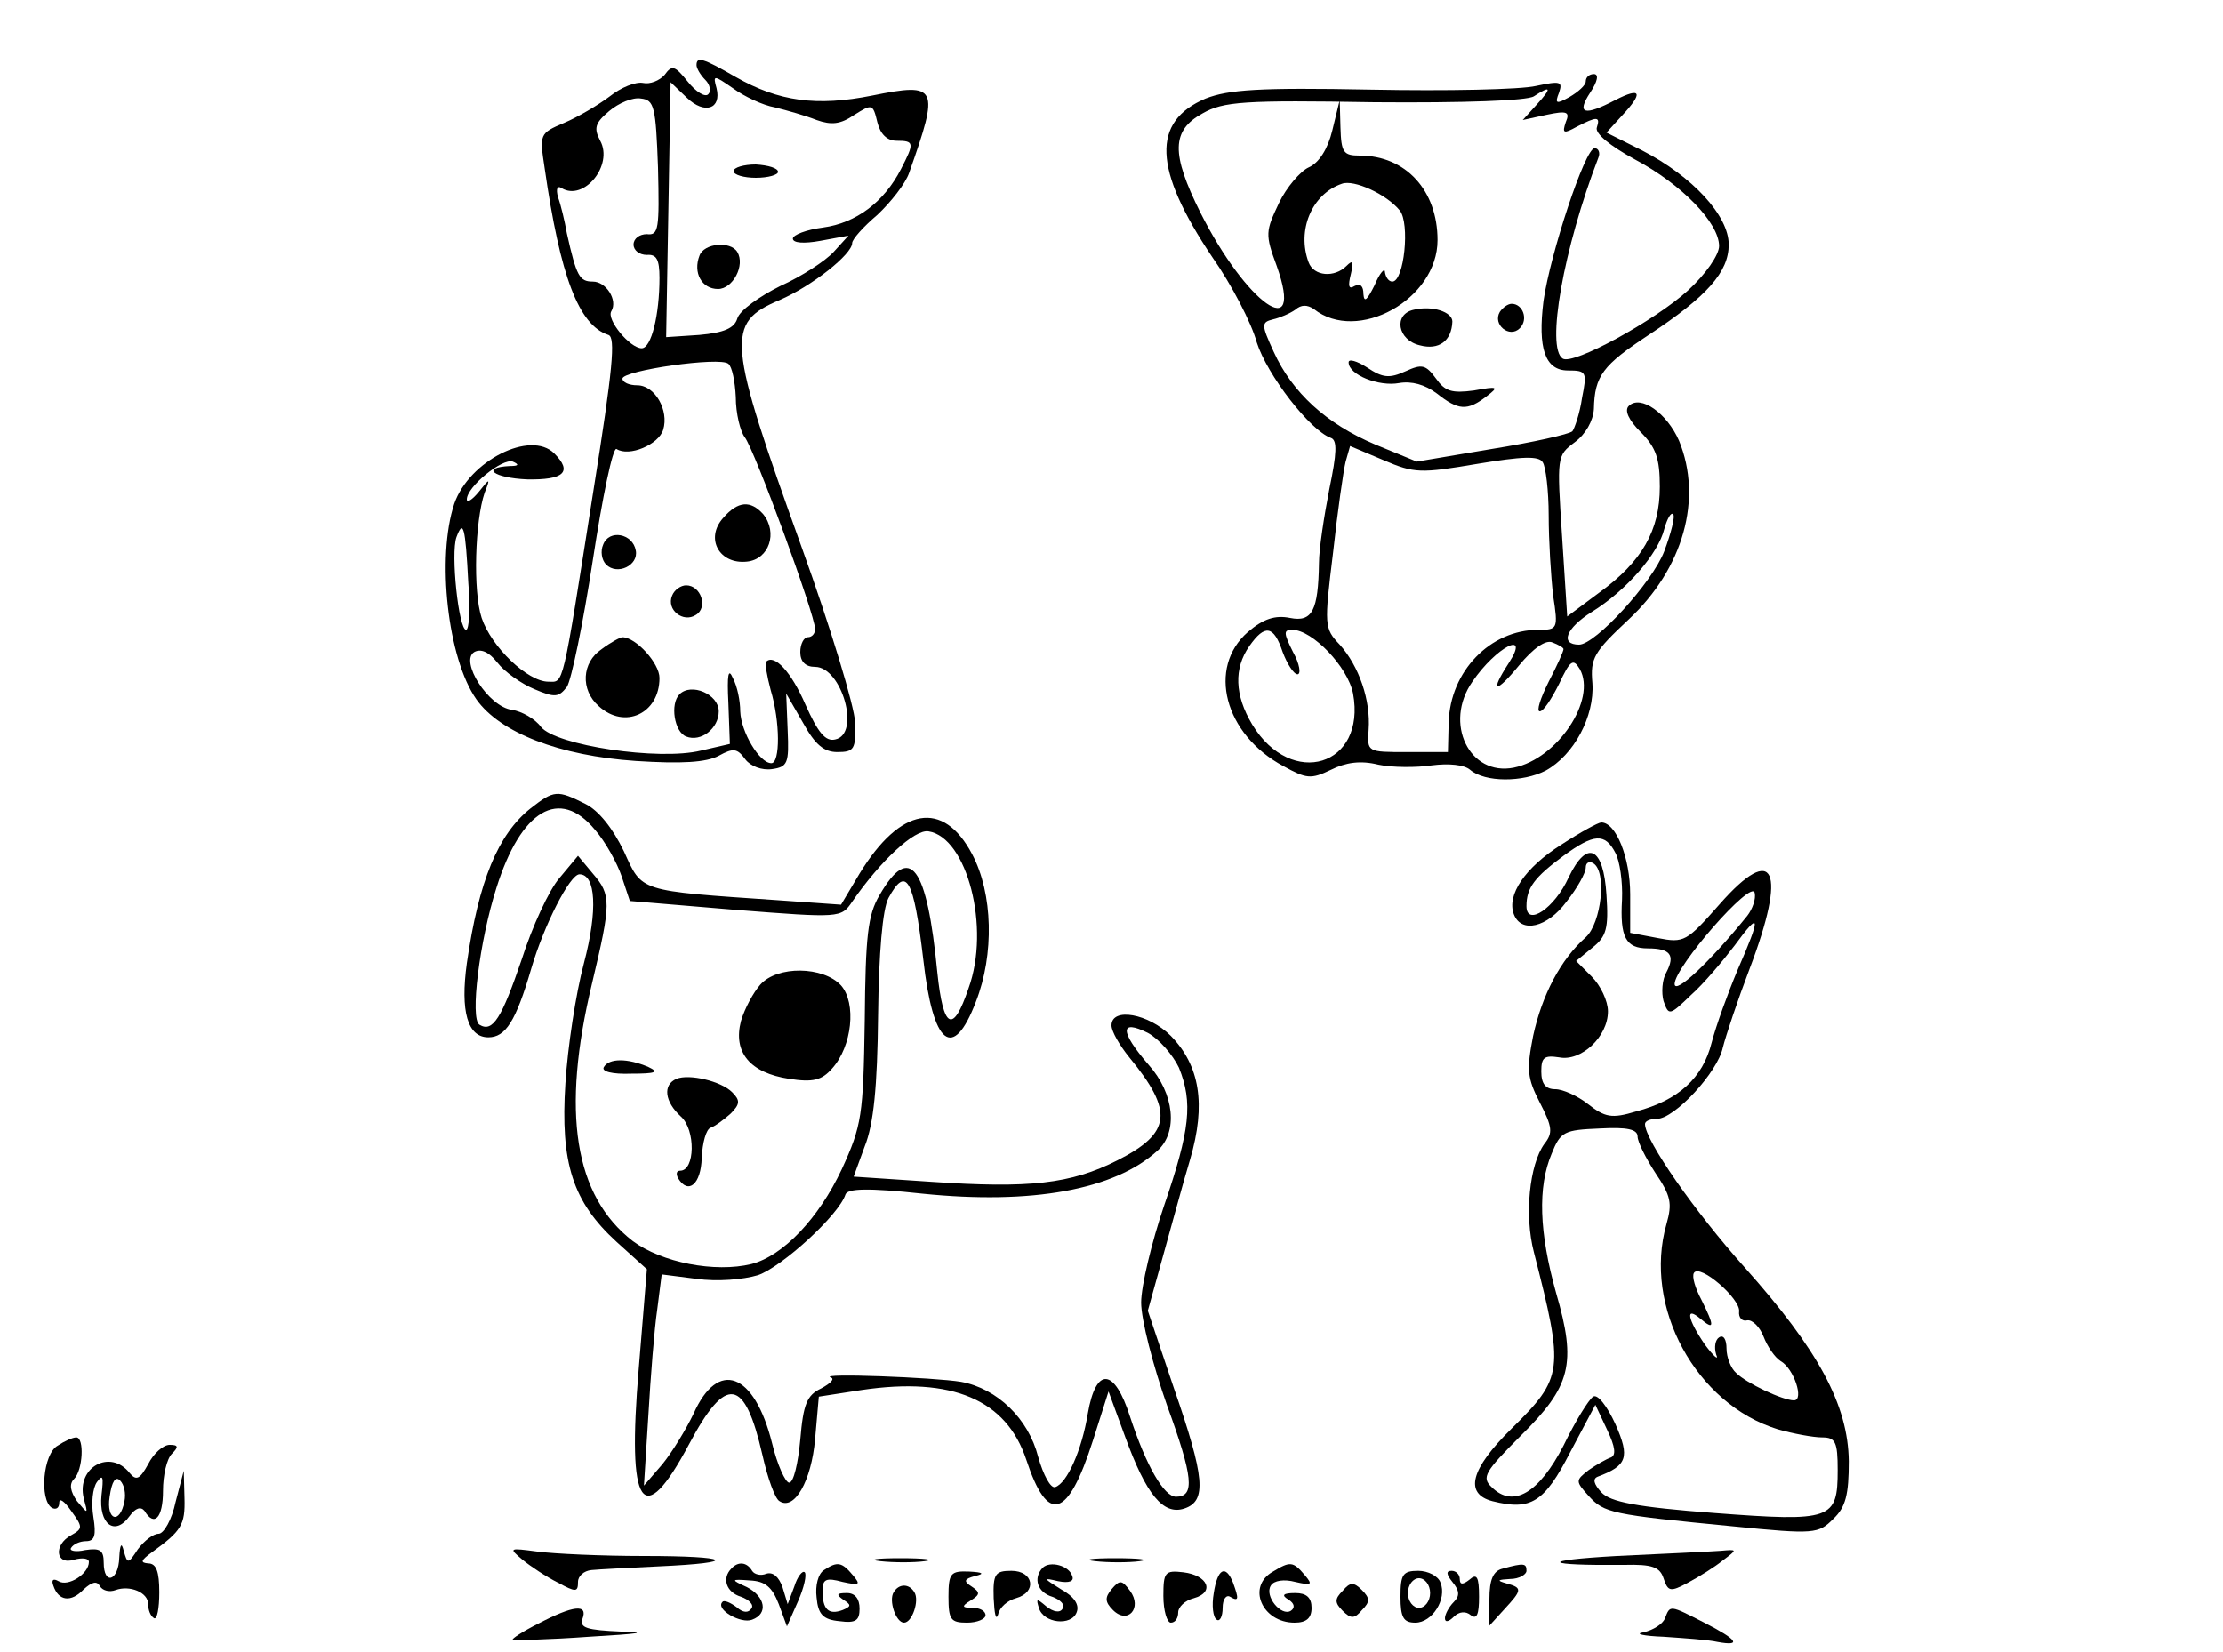 <?xml version="1.0" standalone="no"?>
<!DOCTYPE svg PUBLIC "-//W3C//DTD SVG 20010904//EN"
 "http://www.w3.org/TR/2001/REC-SVG-20010904/DTD/svg10.dtd">
<svg version="1.0" xmlns="http://www.w3.org/2000/svg"
 width="300pt" height="223pt" viewBox="0 0 300 223"
 preserveAspectRatio="xMidYMid meet">
<g transform="translate(0,223) scale(0.1,-0.1)"
fill="#000000" stroke="none">
<path d="M940 2142 c0 -4 5 -13 12 -20 6 -6 8 -15 4 -19 -4 -5 -17 3 -28 17
-17 21 -21 23 -31 9 -7 -8 -20 -13 -29 -11 -10 2 -30 -6 -45 -18 -16 -12 -43
-28 -62 -36 -33 -14 -33 -15 -26 -61 21 -146 46 -212 86 -225 10 -3 6 -46 -20
-209 -43 -273 -40 -259 -61 -259 -28 0 -77 47 -90 86 -12 36 -9 131 4 169 8
20 7 20 -8 1 -9 -11 -16 -15 -16 -10 0 17 48 56 62 51 9 -4 8 -6 -4 -6 -40 -2
-22 -16 23 -18 50 -1 62 10 37 35 -32 32 -115 -10 -135 -68 -24 -72 -9 -209
30 -264 32 -45 112 -76 215 -83 62 -4 95 -2 112 7 20 11 25 10 36 -5 7 -9 22
-15 36 -13 21 3 23 8 21 52 l-2 50 23 -40 c16 -29 28 -39 46 -39 23 0 25 4 24
40 -1 22 -33 128 -72 236 -101 281 -103 303 -30 334 44 19 98 62 98 77 0 5 15
22 34 38 18 17 38 42 43 57 41 116 39 122 -50 104 -75 -15 -126 -8 -184 25
-45 26 -53 28 -53 16z m106 -57 c16 -4 41 -11 56 -17 20 -7 32 -6 51 7 24 15
25 15 31 -10 4 -16 13 -25 26 -25 24 0 24 -3 6 -38 -23 -45 -61 -73 -105 -79
-23 -3 -41 -10 -41 -15 0 -6 15 -7 37 -3 l38 7 -20 -22 c-11 -12 -43 -33 -72
-46 -28 -14 -55 -33 -58 -44 -4 -13 -18 -19 -51 -22 l-45 -3 3 172 3 172 22
-21 c24 -23 47 -15 40 13 -5 18 -4 18 22 0 15 -11 40 -23 57 -26z m-158 -81
c2 -83 1 -92 -15 -90 -10 0 -18 -6 -18 -14 0 -8 8 -14 18 -14 13 1 17 -6 17
-31 0 -50 -11 -95 -24 -95 -16 0 -48 39 -41 50 9 15 -7 40 -25 40 -18 0 -22 7
-35 65 -3 17 -8 38 -12 49 -3 11 -1 16 5 12 30 -18 70 31 52 64 -9 17 -7 24
12 40 13 11 32 19 43 17 18 -2 20 -11 23 -93z m105 -310 c0 -22 6 -46 12 -54
13 -16 95 -240 95 -259 0 -6 -4 -11 -10 -11 -5 0 -10 -9 -10 -20 0 -13 7 -20
20 -20 36 0 62 -91 27 -98 -13 -3 -23 9 -40 47 -19 44 -42 69 -53 58 -2 -2 1
-19 6 -38 13 -43 13 -99 1 -99 -16 0 -41 42 -42 70 0 14 -4 34 -10 45 -6 14
-8 5 -6 -34 l2 -55 -39 -9 c-57 -14 -196 7 -216 32 -8 11 -26 21 -39 23 -32 4
-71 66 -51 78 9 5 20 0 31 -14 10 -13 33 -29 50 -36 28 -12 33 -11 44 3 6 9
22 86 35 171 13 85 27 153 32 150 17 -11 57 6 63 26 8 26 -11 60 -35 60 -11 0
-20 4 -20 9 0 11 132 30 143 20 5 -4 9 -24 10 -45z m-361 -251 c3 -35 1 -63
-3 -63 -10 0 -21 103 -13 125 9 24 12 16 16 -62z"/>
<path d="M990 1999 c0 -5 14 -9 30 -9 17 0 30 4 30 8 0 5 -13 9 -30 10 -16 0
-30 -4 -30 -9z"/>
<path d="M944 1885 c-9 -23 3 -45 25 -45 20 0 37 32 26 50 -9 15 -45 12 -51
-5z"/>
<path d="M976 1531 c-25 -28 -5 -63 32 -59 30 3 42 39 22 64 -17 19 -34 18
-54 -5z"/>
<path d="M814 1495 c-4 -9 -2 -21 4 -27 15 -15 44 -1 40 19 -4 23 -36 29 -44
8z"/>
<path d="M907 1426 c-8 -19 15 -37 32 -26 17 10 7 40 -13 40 -7 0 -16 -6 -19
-14z"/>
<path d="M812 1354 c-27 -18 -29 -55 -4 -77 35 -32 82 -10 82 38 0 20 -32 55
-50 55 -3 0 -16 -7 -28 -16z"/>
<path d="M917 1293 c-13 -13 -7 -51 9 -57 20 -8 44 11 44 34 0 23 -37 39 -53
23z"/>
<path d="M2140 2120 c0 -5 -10 -14 -22 -21 -18 -10 -20 -9 -14 6 5 15 2 16
-31 9 -21 -5 -121 -7 -223 -5 -151 3 -192 0 -223 -12 -73 -31 -71 -95 9 -214
26 -37 53 -89 60 -115 14 -44 72 -119 100 -129 9 -3 8 -21 -2 -69 -7 -36 -14
-81 -14 -100 -1 -64 -9 -80 -39 -74 -20 4 -36 -1 -57 -19 -55 -48 -32 -138 48
-181 31 -17 37 -18 64 -5 20 10 40 13 64 7 19 -4 52 -4 72 -1 23 3 44 1 52 -6
20 -17 71 -17 102 -1 38 21 66 73 63 118 -3 34 2 42 49 86 74 69 100 163 68
241 -16 37 -52 63 -68 47 -6 -6 0 -19 16 -35 21 -21 26 -36 26 -74 0 -59 -24
-101 -82 -143 l-43 -32 -7 109 c-7 107 -7 108 17 126 15 11 25 29 26 45 1 45
12 59 74 100 79 52 108 85 108 122 0 39 -49 92 -117 127 l-48 24 21 23 c29 31
26 39 -9 21 -42 -22 -53 -19 -34 10 10 15 12 25 5 25 -6 0 -11 -4 -11 -10z
m-66 -31 l-19 -21 32 7 c28 6 32 4 26 -10 -5 -15 -3 -16 15 -6 27 14 32 14 27
-1 -3 -8 18 -25 51 -43 64 -34 114 -86 114 -117 0 -12 -18 -38 -42 -60 -45
-41 -155 -101 -169 -92 -23 14 1 149 48 271 3 7 0 13 -5 13 -13 0 -60 -143
-69 -206 -8 -64 2 -94 33 -94 25 0 26 -2 19 -37 -3 -21 -10 -41 -13 -45 -4 -4
-53 -15 -109 -24 l-101 -17 -56 23 c-66 28 -112 70 -137 125 -17 37 -17 40 -1
44 9 2 23 8 30 13 8 7 16 7 25 1 59 -47 167 13 167 93 0 67 -43 114 -105 114
-22 0 -25 4 -26 38 l-1 37 -10 -41 c-6 -25 -18 -44 -32 -50 -11 -5 -30 -27
-40 -48 -18 -38 -19 -42 -3 -85 38 -107 -41 -51 -103 72 -40 80 -39 111 3 134
28 16 56 18 232 15 120 -1 206 2 215 8 23 15 25 12 4 -11z m-185 -143 c14 -17
6 -96 -10 -96 -5 0 -9 6 -10 13 0 6 -7 -1 -14 -18 -10 -20 -14 -24 -15 -12 0
11 -4 15 -12 11 -8 -5 -9 0 -5 16 4 17 3 20 -6 11 -16 -16 -44 -14 -51 5 -16
43 4 92 45 106 16 6 60 -14 78 -36z m105 -342 c60 10 83 11 88 2 4 -6 8 -38 8
-72 0 -34 3 -82 6 -108 7 -45 6 -46 -20 -46 -65 0 -119 -56 -121 -125 l-1 -40
-55 0 c-54 0 -54 0 -52 30 3 40 -13 86 -39 115 -21 22 -21 26 -9 124 6 55 14
111 17 123 l6 21 45 -19 c42 -18 50 -18 127 -5z m252 -118 c-16 -42 -93 -126
-115 -126 -26 0 -18 22 17 44 47 29 90 79 98 112 4 14 9 23 12 20 3 -3 -3 -26
-12 -50z m-515 -136 c6 -16 15 -30 20 -30 5 0 3 14 -6 30 -13 26 -13 30 -1 30
27 0 75 -50 82 -86 18 -98 -83 -129 -136 -42 -24 40 -25 76 -4 106 21 30 33
28 45 -8z m379 4 c0 -3 -9 -23 -20 -44 -11 -22 -17 -40 -12 -40 5 0 16 17 26
37 15 32 19 35 28 20 23 -41 -30 -121 -89 -133 -60 -12 -95 60 -56 116 32 47
79 71 49 25 -26 -40 -18 -42 14 -3 19 23 36 35 45 31 8 -3 15 -7 15 -9z"/>
<path d="M1908 1812 c-28 -6 -22 -41 8 -48 26 -7 43 6 44 32 0 13 -27 22 -52
16z"/>
<path d="M2024 1809 c-10 -17 13 -36 27 -22 12 12 4 33 -11 33 -5 0 -12 -5
-16 -11z"/>
<path d="M1820 1741 c0 -17 41 -33 68 -28 17 3 35 -2 51 -14 29 -23 41 -24 67
-4 17 13 16 14 -17 8 -30 -4 -39 -1 -51 16 -14 19 -19 20 -41 10 -22 -10 -31
-9 -52 5 -14 9 -25 12 -25 7z"/>
<path d="M716 1139 c-44 -35 -70 -98 -86 -209 -9 -65 1 -100 29 -100 23 0 37
21 58 93 17 58 52 127 65 127 22 0 25 -48 6 -120 -11 -41 -22 -114 -25 -162
-7 -108 10 -160 69 -214 l41 -37 -11 -134 c-16 -189 5 -220 68 -102 50 94 75
90 99 -15 7 -31 17 -59 23 -62 20 -13 43 27 48 84 l5 57 58 9 c122 18 195 -13
222 -94 29 -88 56 -80 90 26 l21 66 22 -60 c29 -80 52 -107 80 -98 31 10 28
42 -14 163 l-35 104 20 72 c11 39 27 99 37 132 22 75 13 127 -26 167 -30 30
-80 39 -80 14 0 -8 11 -27 24 -43 60 -73 57 -102 -16 -139 -63 -32 -119 -38
-251 -29 l-105 7 15 41 c12 30 17 80 18 177 1 84 6 143 14 158 24 44 34 27 47
-83 13 -116 40 -138 71 -57 25 64 23 146 -5 199 -39 74 -97 64 -152 -26 l-25
-42 -85 6 c-190 13 -183 11 -208 66 -15 31 -34 55 -52 64 -38 19 -42 19 -74
-6z m87 -29 c14 -16 30 -45 36 -63 l11 -33 143 -12 c141 -11 142 -11 157 11
38 55 84 98 103 95 52 -8 84 -130 54 -212 -21 -62 -34 -55 -42 21 -14 145 -37
176 -78 105 -16 -27 -19 -55 -20 -169 -2 -129 -4 -142 -31 -201 -31 -66 -79
-117 -122 -128 -49 -12 -121 2 -160 31 -79 61 -97 174 -55 348 26 109 26 119
1 148 l-20 24 -25 -30 c-14 -16 -37 -66 -51 -110 -27 -79 -39 -99 -57 -88 -13
8 0 113 23 185 33 105 85 136 133 78z m788 -321 c19 -47 15 -84 -20 -186 -17
-50 -31 -109 -31 -131 0 -23 16 -85 35 -139 35 -96 38 -123 12 -123 -16 0 -40
41 -62 108 -21 66 -46 68 -57 4 -8 -49 -28 -94 -44 -99 -6 -2 -16 16 -23 41
-13 51 -55 92 -104 101 -36 6 -193 12 -176 6 6 -2 0 -8 -13 -15 -19 -9 -24
-21 -28 -69 -3 -32 -9 -58 -15 -58 -5 0 -16 24 -23 53 -24 96 -73 114 -106 40
-10 -21 -29 -52 -42 -68 l-25 -29 6 95 c3 52 8 116 12 143 l6 47 47 -6 c28 -4
63 -1 83 5 32 11 109 81 118 109 3 8 30 9 104 1 147 -15 259 5 317 58 28 25
23 77 -12 116 -39 45 -39 62 -1 43 15 -8 34 -30 42 -47z"/>
<path d="M1026 901 c-9 -10 -21 -32 -26 -49 -11 -42 12 -70 65 -78 32 -5 44
-2 58 14 27 30 33 88 12 112 -24 26 -86 27 -109 1z"/>
<path d="M815 790 c-4 -6 11 -10 37 -9 33 0 38 2 23 9 -28 12 -53 12 -60 0z"/>
<path d="M913 774 c-19 -8 -16 -31 6 -51 20 -18 19 -73 -1 -73 -5 0 -6 -4 -3
-10 14 -23 31 -8 32 27 1 21 6 39 12 41 6 2 18 11 27 19 13 13 13 18 2 29 -15
15 -58 25 -75 18z"/>
<path d="M2107 1090 c-49 -31 -74 -68 -64 -94 10 -26 45 -18 71 17 15 19 26
39 26 46 0 7 5 9 10 6 19 -11 11 -81 -10 -100 -34 -30 -59 -78 -71 -133 -9
-46 -8 -57 9 -90 17 -33 18 -41 6 -56 -20 -28 -27 -96 -14 -146 41 -160 40
-169 -30 -238 -56 -55 -64 -88 -26 -98 52 -13 70 -2 105 66 l34 64 16 -34 c11
-23 12 -34 5 -37 -6 -2 -20 -10 -30 -17 -18 -14 -18 -15 0 -35 21 -23 30 -25
195 -41 110 -11 115 -10 135 10 17 16 21 33 21 78 -1 76 -41 150 -141 262 -67
75 -134 171 -134 193 0 4 7 7 16 7 24 0 82 63 89 96 4 16 20 64 36 106 51 134
34 172 -40 88 -45 -51 -48 -53 -84 -46 l-37 7 0 52 c0 49 -19 97 -39 97 -4 0
-28 -13 -54 -30z m73 -11 c6 -11 10 -39 9 -63 -3 -51 5 -66 35 -66 30 0 37 -9
25 -32 -6 -10 -7 -28 -4 -39 7 -20 8 -20 37 8 17 15 43 46 59 67 35 48 36 40
4 -33 -13 -31 -29 -75 -35 -98 -12 -48 -45 -78 -102 -93 -33 -10 -42 -8 -65
10 -14 11 -34 20 -44 20 -13 0 -19 7 -19 24 0 19 4 22 24 19 30 -6 66 28 66
62 0 14 -10 35 -22 47 l-21 21 22 18 c19 15 22 26 19 71 -4 65 -26 76 -51 24
-19 -42 -57 -67 -57 -39 0 25 11 39 50 68 41 30 56 31 70 4z m178 -85 c-51
-63 -98 -107 -98 -92 0 23 104 142 108 123 2 -8 -3 -22 -10 -31z m-148 -298
c0 -7 11 -29 24 -49 21 -31 23 -41 15 -69 -32 -112 40 -243 150 -277 21 -6 48
-11 60 -11 18 0 21 -6 21 -44 0 -67 -8 -70 -166 -58 -106 8 -141 15 -153 28
-10 11 -12 18 -5 21 40 15 44 26 24 71 -11 24 -24 41 -30 37 -6 -4 -24 -33
-40 -66 -33 -64 -68 -85 -97 -56 -14 13 -9 21 39 69 68 67 76 97 48 193 -23
82 -25 143 -6 188 12 30 17 32 65 34 37 2 51 -1 51 -11z m137 -236 c-1 -8 4
-14 11 -12 7 1 17 -9 22 -22 5 -13 15 -28 23 -33 18 -10 32 -53 18 -53 -15 0
-64 23 -78 37 -7 6 -13 21 -13 33 0 12 -4 19 -10 15 -5 -3 -7 -13 -4 -23 4 -9
-3 -3 -15 13 -24 35 -27 53 -6 35 19 -16 19 -10 1 26 -8 15 -13 31 -10 36 8
13 63 -35 61 -52z"/>
<path d="M78 279 c-20 -11 -25 -73 -8 -84 6 -3 10 0 10 7 0 7 7 2 16 -11 16
-22 16 -24 0 -33 -24 -13 -21 -41 4 -33 11 3 20 2 20 -3 0 -16 -28 -34 -41
-26 -7 4 -10 2 -7 -6 7 -21 24 -23 41 -5 11 10 18 12 22 4 4 -6 13 -8 21 -5
19 7 44 -3 44 -19 0 -8 3 -16 8 -19 4 -2 7 13 7 35 0 28 -4 39 -15 39 -11 1
-10 4 5 15 40 29 45 37 44 73 l-1 37 -11 -42 c-5 -24 -16 -43 -23 -43 -7 0
-19 -9 -28 -21 -13 -20 -14 -20 -19 -2 -3 12 -5 9 -6 -9 -1 -32 -21 -38 -21
-7 0 17 -5 20 -25 17 -13 -3 -22 -1 -19 3 3 5 12 9 20 9 12 0 14 8 10 33 -3
18 -1 39 5 47 8 11 9 7 6 -18 -4 -39 18 -56 38 -28 8 11 15 13 20 7 13 -22 25
-10 25 27 0 21 5 43 12 50 9 9 9 12 -3 12 -9 0 -22 -12 -29 -26 -11 -20 -16
-23 -25 -12 -26 33 -72 8 -62 -34 6 -22 6 -22 -9 -4 -9 13 -11 23 -4 30 12 12
14 56 3 56 -5 0 -16 -5 -25 -11z m90 -75 c-6 -32 -25 -26 -20 6 3 21 8 28 14
22 6 -6 8 -18 6 -28z"/>
<path d="M705 125 c11 -9 32 -23 48 -31 24 -13 27 -13 27 1 0 8 8 15 18 16 9
1 50 3 91 5 111 5 98 14 -20 14 -57 0 -122 3 -144 6 -38 5 -39 5 -20 -11z"/>
<path d="M2182 130 c-107 -6 -100 -13 10 -12 38 1 48 -3 53 -18 6 -18 9 -19
33 -6 15 8 36 21 47 30 20 15 20 15 -3 13 -13 -1 -76 -4 -140 -7z"/>
<path d="M1188 123 c18 -2 45 -2 60 0 15 2 0 4 -33 4 -33 0 -45 -2 -27 -4z"/>
<path d="M1478 123 c18 -2 45 -2 60 0 15 2 0 4 -33 4 -33 0 -45 -2 -27 -4z"/>
<path d="M987 113 c-13 -13 -7 -32 13 -38 11 -4 18 -11 14 -16 -4 -6 -11 -6
-20 2 -8 6 -17 10 -19 7 -10 -10 25 -30 40 -24 22 8 18 31 -7 44 -22 10 -22
11 4 9 21 -1 30 -9 39 -32 l11 -30 15 34 c8 18 12 36 9 39 -3 3 -10 -6 -14
-19 l-9 -24 -7 23 c-5 14 -13 21 -22 18 -7 -3 -16 -1 -19 4 -7 12 -19 13 -28
3z"/>
<path d="M1112 111 c-8 -5 -12 -21 -10 -37 2 -23 9 -30 31 -32 22 -3 27 1 27
17 0 13 -6 21 -17 21 -14 0 -15 -2 -5 -9 11 -7 11 -9 -1 -14 -19 -7 -27 1 -27
26 0 16 5 18 27 12 23 -5 25 -4 14 9 -15 18 -21 19 -39 7z"/>
<path d="M1407 114 c-13 -14 -7 -33 13 -39 11 -4 18 -11 14 -16 -3 -6 -12 -5
-22 3 -13 11 -14 11 -10 -2 6 -21 44 -25 51 -6 4 10 -3 21 -21 31 -24 15 -25
16 -4 11 15 -3 22 0 19 7 -4 14 -30 21 -40 11z"/>
<path d="M1718 109 c-36 -20 -15 -69 29 -69 16 0 23 6 23 20 0 14 -7 20 -22
20 -17 0 -19 -3 -9 -9 8 -5 9 -11 3 -15 -13 -8 -36 20 -27 34 4 7 18 9 33 5
22 -5 24 -4 13 9 -16 19 -20 19 -43 5z"/>
<path d="M2028 113 c-13 -3 -18 -15 -18 -41 l0 -36 20 22 c24 26 25 29 3 35
-14 4 -12 5 5 6 12 0 22 6 22 11 0 10 -3 11 -32 3z"/>
<path d="M1280 75 c0 -31 3 -35 25 -35 14 0 25 5 25 10 0 6 -8 10 -17 10 -15
0 -16 2 -3 10 13 8 13 11 1 19 -11 7 -10 10 5 14 13 3 11 5 -8 6 -25 1 -28 -2
-28 -34z"/>
<path d="M1341 73 c1 -21 3 -31 6 -22 2 10 13 19 24 22 29 8 24 37 -6 37 -22
0 -25 -4 -24 -37z"/>
<path d="M1570 76 c0 -20 5 -36 10 -36 6 0 10 6 10 14 0 7 9 16 21 19 29 8 19
31 -14 35 -25 3 -27 0 -27 -32z"/>
<path d="M1638 80 c-3 -17 -1 -33 4 -36 4 -3 8 4 8 16 0 12 5 18 10 15 12 -7
12 -3 4 19 -10 25 -21 19 -26 -14z"/>
<path d="M1890 75 c0 -28 4 -35 20 -35 23 0 43 32 34 54 -3 9 -17 16 -30 16
-21 0 -24 -5 -24 -35z m40 5 c0 -11 -7 -20 -15 -20 -8 0 -15 9 -15 20 0 11 7
20 15 20 8 0 15 -9 15 -20z"/>
<path d="M1960 95 c10 -12 10 -19 2 -27 -7 -7 -12 -17 -12 -22 0 -6 5 -5 12 2
7 7 16 8 23 2 8 -6 11 1 11 25 0 27 -3 32 -13 23 -9 -7 -13 -7 -13 1 0 6 -5
11 -11 11 -8 0 -7 -5 1 -15z"/>
<path d="M1500 85 c-9 -11 -9 -17 2 -28 20 -20 40 3 23 26 -11 15 -14 15 -25
2z"/>
<path d="M1812 83 c-11 -11 -11 -16 0 -27 11 -11 16 -11 26 1 11 11 11 16 0
27 -11 11 -16 11 -26 -1z"/>
<path d="M1206 81 c-7 -11 3 -41 14 -41 11 0 21 30 14 41 -7 12 -21 12 -28 0z"/>
<path d="M727 39 c-22 -11 -37 -21 -35 -22 1 -1 48 0 103 4 68 4 82 6 43 7
-46 2 -56 5 -52 17 8 21 -13 18 -59 -6z"/>
<path d="M2247 46 c-3 -8 -16 -16 -29 -19 -13 -2 0 -5 27 -6 28 -2 60 -4 73
-7 33 -6 27 3 -18 26 -47 24 -46 24 -53 6z"/>
</g>
</svg>
